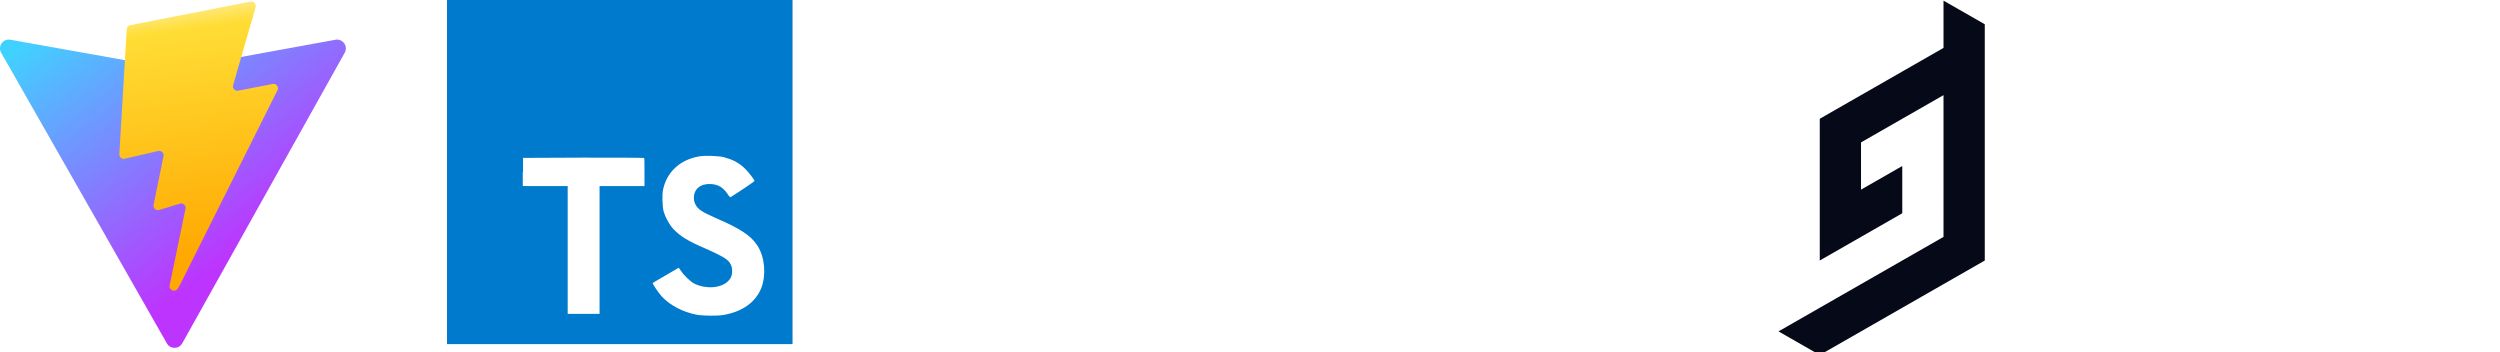 <?xml version="1.0" encoding="UTF-8" standalone="no"?>
<svg
   height="152.521"
   preserveAspectRatio="xMidYMid"
   width="1082.164"
   viewBox="-1.871 -0.407 112.876 15.731"
   version="1.1"
   id="svg86"
   sodipodi:docname="technologyUtilits.svg"
   xml:space="preserve"
   inkscape:version="1.2 (dc2aedaf03, 2022-05-15)"
   xmlns:inkscape="http://www.inkscape.org/namespaces/inkscape"
   xmlns:sodipodi="http://sodipodi.sourceforge.net/DTD/sodipodi-0.dtd"
   xmlns="http://www.w3.org/2000/svg"
   xmlns:svg="http://www.w3.org/2000/svg"><defs
     id="defs90"><meshgradient
       inkscape:collect="always"
       id="meshgradient4391"
       gradientUnits="userSpaceOnUse"
       x="55.914"
       y="29.199"><meshrow
         id="meshrow4393"><meshpatch
           id="meshpatch4395"><stop
             path="c 381.306,0  762.611,0  1143.92,0"
             style="stop-color:#ffffff;stop-opacity:1"
             id="stop4397" /><stop
             path="c 0,381.267  0,762.534  0,1143.8"
             style="stop-color:#000000;stop-opacity:1"
             id="stop4399" /><stop
             path="c -381.306,0  -762.611,0  -1143.92,0"
             style="stop-color:#ffffff;stop-opacity:1"
             id="stop4401" /><stop
             path="c 0,-381.267  0,-762.534  0,-1143.8"
             style="stop-color:#000000;stop-opacity:1"
             id="stop4403" /></meshpatch></meshrow></meshgradient><meshgradient
       inkscape:collect="always"
       id="meshgradient4405"
       gradientUnits="userSpaceOnUse"
       x="213.333"
       y="0"><meshrow
         id="meshrow4407"><meshpatch
           id="meshpatch4409"><stop
             path="c 194.019,0  388.039,0  582.058,0"
             style="stop-color:#ffffff;stop-opacity:1"
             id="stop4411" /><stop
             path="c 0,333.333  0,666.667  0,1000"
             style="stop-color:#800080;stop-opacity:1"
             id="stop4413" /><stop
             path="c -194.019,0  -388.039,0  -582.058,0"
             style="stop-color:#ffffff;stop-opacity:1"
             id="stop4415" /><stop
             path="c 0,-333.333  0,-666.667  0,-1000"
             style="stop-color:#800080;stop-opacity:1"
             id="stop4417" /></meshpatch></meshrow></meshgradient><meshgradient
       inkscape:collect="always"
       id="meshgradient4419"
       gradientUnits="userSpaceOnUse"
       x="25.74"
       y="4.2"><meshrow
         id="meshrow4421"><meshpatch
           id="meshpatch4423"><stop
             path="c 116.173,0  232.347,0  348.52,0"
             style="stop-color:#ffffff;stop-opacity:1"
             id="stop4425" /><stop
             path="c 0,130.533  0,261.067  0,391.6"
             style="stop-color:#e535ab;stop-opacity:1"
             id="stop4427" /><stop
             path="c -116.173,0  -232.347,0  -348.52,0"
             style="stop-color:#ffffff;stop-opacity:1"
             id="stop4429" /><stop
             path="c 0,-130.533  0,-261.067  0,-391.6"
             style="stop-color:#e535ab;stop-opacity:1"
             id="stop4431" /></meshpatch></meshrow></meshgradient><meshgradient
       inkscape:collect="always"
       id="meshgradient4433"
       gradientUnits="userSpaceOnUse"
       x="40.729"
       y="4.8"
       gradientTransform="translate(-1.871,-2.458)"><meshrow
         id="meshrow4435"><meshpatch
           id="meshpatch4437"><stop
             path="c 5.215,0  10.431,0  15.646,0"
             style="stop-color:#ffffff;stop-opacity:1"
             id="stop4439" /><stop
             path="c 0,3.129  0,6.258  0,9.388"
             style="stop-color:#44b2c7;stop-opacity:1"
             id="stop4441" /><stop
             path="c -5.215,0  -10.431,0  -15.646,0"
             style="stop-color:#ffffff;stop-opacity:1"
             id="stop4443" /><stop
             path="c 0,-3.129  0,-6.258  0,-9.388"
             style="stop-color:#44b2c7;stop-opacity:1"
             id="stop4445" /></meshpatch></meshrow></meshgradient><meshgradient
       inkscape:collect="always"
       id="meshgradient4447"
       gradientUnits="userSpaceOnUse"
       x="0"
       y="0"><meshrow
         id="meshrow4449"><meshpatch
           id="meshpatch4451"><stop
             path="c 133.333,0  266.667,0  400,0"
             style="stop-color:#ffffff;stop-opacity:1"
             id="stop4453" /><stop
             path="c 0,133.333  0,266.667  0,400"
             style="stop-color:#000000;stop-opacity:1"
             id="stop4455" /><stop
             path="c -133.333,0  -266.667,0  -400,0"
             style="stop-color:#ffffff;stop-opacity:1"
             id="stop4457" /><stop
             path="c 0,-133.333  0,-266.667  0,-400"
             style="stop-color:#000000;stop-opacity:1"
             id="stop4459" /></meshpatch></meshrow></meshgradient><meshgradient
       inkscape:collect="always"
       id="meshgradient4461"
       gradientUnits="userSpaceOnUse"
       x="0"
       y="-0"><meshrow
         id="meshrow4463"><meshpatch
           id="meshpatch4465"><stop
             path="c 85.333,0  170.666,0  256,0"
             style="stop-color:#ffffff;stop-opacity:1"
             id="stop4467" /><stop
             path="c 0,85.441  0,170.881  0,256.322"
             style="stop-color:#000000;stop-opacity:1"
             id="stop4469" /><stop
             path="c -85.333,0  -170.666,0  -256,0"
             style="stop-color:#ffffff;stop-opacity:1"
             id="stop4471" /><stop
             path="c 0,-85.441  0,-170.881  0,-256.322"
             style="stop-color:#000000;stop-opacity:1"
             id="stop4473" /></meshpatch></meshrow></meshgradient><meshgradient
       inkscape:collect="always"
       id="meshgradient4616"
       gradientUnits="userSpaceOnUse"
       x="25.74"
       y="4.2"><meshrow
         id="meshrow4628"><meshpatch
           id="meshpatch4626"><stop
             path="c 116.173,0  232.347,0  348.52,0"
             style="stop-color:#ffffff;stop-opacity:1"
             id="stop4618" /><stop
             path="c 0,130.533  0,261.067  0,391.6"
             style="stop-color:#e535ab;stop-opacity:1"
             id="stop4620" /><stop
             path="c -116.173,0  -232.347,0  -348.52,0"
             style="stop-color:#ffffff;stop-opacity:1"
             id="stop4622" /><stop
             path="c 0,-130.533  0,-261.067  0,-391.6"
             style="stop-color:#e535ab;stop-opacity:1"
             id="stop4624" /></meshpatch></meshrow></meshgradient><meshgradient
       inkscape:collect="always"
       id="meshgradient4630"
       gradientUnits="userSpaceOnUse"
       x="25.74"
       y="4.2"><meshrow
         id="meshrow4642"><meshpatch
           id="meshpatch4640"><stop
             path="c 116.173,0  232.347,0  348.52,0"
             style="stop-color:#ffffff;stop-opacity:1"
             id="stop4632" /><stop
             path="c 0,130.533  0,261.067  0,391.6"
             style="stop-color:#e535ab;stop-opacity:1"
             id="stop4634" /><stop
             path="c -116.173,0  -232.347,0  -348.52,0"
             style="stop-color:#ffffff;stop-opacity:1"
             id="stop4636" /><stop
             path="c 0,-130.533  0,-261.067  0,-391.6"
             style="stop-color:#e535ab;stop-opacity:1"
             id="stop4638" /></meshpatch></meshrow></meshgradient><meshgradient
       inkscape:collect="always"
       id="meshgradient4644"
       gradientUnits="userSpaceOnUse"
       x="25.74"
       y="4.2"><meshrow
         id="meshrow4656"><meshpatch
           id="meshpatch4654"><stop
             path="c 116.173,0  232.347,0  348.52,0"
             style="stop-color:#ffffff;stop-opacity:1"
             id="stop4646" /><stop
             path="c 0,130.533  0,261.067  0,391.6"
             style="stop-color:#e535ab;stop-opacity:1"
             id="stop4648" /><stop
             path="c -116.173,0  -232.347,0  -348.52,0"
             style="stop-color:#ffffff;stop-opacity:1"
             id="stop4650" /><stop
             path="c 0,-130.533  0,-261.067  0,-391.6"
             style="stop-color:#e535ab;stop-opacity:1"
             id="stop4652" /></meshpatch></meshrow></meshgradient><meshgradient
       inkscape:collect="always"
       id="meshgradient4658"
       gradientUnits="userSpaceOnUse"
       x="25.74"
       y="4.2"><meshrow
         id="meshrow4670"><meshpatch
           id="meshpatch4668"><stop
             path="c 116.173,0  232.347,0  348.52,0"
             style="stop-color:#ffffff;stop-opacity:1"
             id="stop4660" /><stop
             path="c 0,130.533  0,261.067  0,391.6"
             style="stop-color:#e535ab;stop-opacity:1"
             id="stop4662" /><stop
             path="c -116.173,0  -232.347,0  -348.52,0"
             style="stop-color:#ffffff;stop-opacity:1"
             id="stop4664" /><stop
             path="c 0,-130.533  0,-261.067  0,-391.6"
             style="stop-color:#e535ab;stop-opacity:1"
             id="stop4666" /></meshpatch></meshrow></meshgradient><meshgradient
       inkscape:collect="always"
       id="meshgradient4672"
       gradientUnits="userSpaceOnUse"
       x="25.74"
       y="4.2"><meshrow
         id="meshrow4684"><meshpatch
           id="meshpatch4682"><stop
             path="c 116.173,0  232.347,0  348.52,0"
             style="stop-color:#ffffff;stop-opacity:1"
             id="stop4674" /><stop
             path="c 0,130.533  0,261.067  0,391.6"
             style="stop-color:#e535ab;stop-opacity:1"
             id="stop4676" /><stop
             path="c -116.173,0  -232.347,0  -348.52,0"
             style="stop-color:#ffffff;stop-opacity:1"
             id="stop4678" /><stop
             path="c 0,-130.533  0,-261.067  0,-391.6"
             style="stop-color:#e535ab;stop-opacity:1"
             id="stop4680" /></meshpatch></meshrow></meshgradient><meshgradient
       inkscape:collect="always"
       id="meshgradient4686"
       gradientUnits="userSpaceOnUse"
       x="25.74"
       y="4.2"><meshrow
         id="meshrow4698"><meshpatch
           id="meshpatch4696"><stop
             path="c 116.173,0  232.347,0  348.52,0"
             style="stop-color:#ffffff;stop-opacity:1"
             id="stop4688" /><stop
             path="c 0,130.533  0,261.067  0,391.6"
             style="stop-color:#e535ab;stop-opacity:1"
             id="stop4690" /><stop
             path="c -116.173,0  -232.347,0  -348.52,0"
             style="stop-color:#ffffff;stop-opacity:1"
             id="stop4692" /><stop
             path="c 0,-130.533  0,-261.067  0,-391.6"
             style="stop-color:#e535ab;stop-opacity:1"
             id="stop4694" /></meshpatch></meshrow></meshgradient><meshgradient
       inkscape:collect="always"
       id="meshgradient4700"
       gradientUnits="userSpaceOnUse"
       x="25.74"
       y="4.2"><meshrow
         id="meshrow4712"><meshpatch
           id="meshpatch4710"><stop
             path="c 116.173,0  232.347,0  348.52,0"
             style="stop-color:#ffffff;stop-opacity:1"
             id="stop4702" /><stop
             path="c 0,130.533  0,261.067  0,391.6"
             style="stop-color:#e535ab;stop-opacity:1"
             id="stop4704" /><stop
             path="c -116.173,0  -232.347,0  -348.52,0"
             style="stop-color:#ffffff;stop-opacity:1"
             id="stop4706" /><stop
             path="c 0,-130.533  0,-261.067  0,-391.6"
             style="stop-color:#e535ab;stop-opacity:1"
             id="stop4708" /></meshpatch></meshrow></meshgradient><meshgradient
       inkscape:collect="always"
       id="meshgradient4714"
       gradientUnits="userSpaceOnUse"
       x="25.74"
       y="4.2"><meshrow
         id="meshrow4726"><meshpatch
           id="meshpatch4724"><stop
             path="c 116.173,0  232.347,0  348.52,0"
             style="stop-color:#ffffff;stop-opacity:1"
             id="stop4716" /><stop
             path="c 0,130.533  0,261.067  0,391.6"
             style="stop-color:#e535ab;stop-opacity:1"
             id="stop4718" /><stop
             path="c -116.173,0  -232.347,0  -348.52,0"
             style="stop-color:#ffffff;stop-opacity:1"
             id="stop4720" /><stop
             path="c 0,-130.533  0,-261.067  0,-391.6"
             style="stop-color:#e535ab;stop-opacity:1"
             id="stop4722" /></meshpatch></meshrow></meshgradient><meshgradient
       inkscape:collect="always"
       id="meshgradient4756"
       gradientUnits="userSpaceOnUse"
       x="55.914"
       y="29.199"><meshrow
         id="meshrow4768"><meshpatch
           id="meshpatch4766"><stop
             path="c 381.306,0  762.611,0  1143.92,0"
             style="stop-color:#ffffff;stop-opacity:1"
             id="stop4758" /><stop
             path="c 0,381.267  0,762.534  0,1143.8"
             style="stop-color:#000000;stop-opacity:1"
             id="stop4760" /><stop
             path="c -381.306,0  -762.611,0  -1143.92,0"
             style="stop-color:#ffffff;stop-opacity:1"
             id="stop4762" /><stop
             path="c 0,-381.267  0,-762.534  0,-1143.8"
             style="stop-color:#000000;stop-opacity:1"
             id="stop4764" /></meshpatch></meshrow></meshgradient><meshgradient
       inkscape:collect="always"
       id="meshgradient4770"
       gradientUnits="userSpaceOnUse"
       x="55.914"
       y="29.199"><meshrow
         id="meshrow4782"><meshpatch
           id="meshpatch4780"><stop
             path="c 381.306,0  762.611,0  1143.92,0"
             style="stop-color:#ffffff;stop-opacity:1"
             id="stop4772" /><stop
             path="c 0,381.267  0,762.534  0,1143.8"
             style="stop-color:#000000;stop-opacity:1"
             id="stop4774" /><stop
             path="c -381.306,0  -762.611,0  -1143.92,0"
             style="stop-color:#ffffff;stop-opacity:1"
             id="stop4776" /><stop
             path="c 0,-381.267  0,-762.534  0,-1143.8"
             style="stop-color:#000000;stop-opacity:1"
             id="stop4778" /></meshpatch></meshrow></meshgradient></defs><sodipodi:namedview
     id="namedview88"
     pagecolor="#ffffff"
     bordercolor="#000000"
     borderopacity="0.25"
     inkscape:showpageshadow="2"
     inkscape:pageopacity="0.0"
     inkscape:pagecheckerboard="0"
     inkscape:deskcolor="#d1d1d1"
     showgrid="false"
     showguides="true"
     inkscape:zoom="0.53606478"
     inkscape:cx="552.17208"
     inkscape:cy="192.14096"
     inkscape:window-width="1366"
     inkscape:window-height="719"
     inkscape:window-x="0"
     inkscape:window-y="20"
     inkscape:window-maximized="1"
     inkscape:current-layer="svg86" /><linearGradient
     id="a"
     x1="-2.001"
     x2="139.289"
     y1="48.344"
     y2="219.347"
     gradientTransform="scale(1.059,0.944)"
     gradientUnits="userSpaceOnUse"><stop
       offset="0"
       stop-color="#41d1ff"
       id="stop70" /><stop
       offset="1"
       stop-color="#bd34fe"
       id="stop72" /></linearGradient><linearGradient
     id="b"
     x1="188.006"
     x2="199.006"
     y1="3.553"
     y2="141.109"
     gradientTransform="scale(0.741,1.35)"
     gradientUnits="userSpaceOnUse"><stop
       offset="0"
       stop-color="#ffea83"
       id="stop75" /><stop
       offset=".083"
       stop-color="#ffdd35"
       id="stop77" /><stop
       offset="1"
       stop-color="#ffa800"
       id="stop79" /></linearGradient><g
     id="g398"
     transform="matrix(0.061,0,0,0.061,-1.871,-0.428)"
     style="fill:url(#meshgradient4461);fill-opacity:1"><path
       d="M 255.153,37.938 134.897,252.976 c -2.483,4.44 -8.862,4.466 -11.382,0.048 L 0.875,37.958 c -2.746,-4.814 1.371,-10.646 6.827,-9.67 l 120.385,21.517 a 6.537,6.537 0 0 0 2.322,-0.004 L 248.276,28.318 c 5.438,-0.991 9.574,4.796 6.877,9.62 z"
       fill="url(#a)"
       id="path82"
       style="fill:url(#a);fill-opacity:1" /><path
       d="M 185.432,0.063 96.44,17.501 a 3.268,3.268 0 0 0 -2.634,3.014 l -5.474,92.456 a 3.268,3.268 0 0 0 3.997,3.378 l 24.777,-5.718 c 2.318,-0.535 4.413,1.507 3.936,3.838 l -7.361,36.047 c -0.495,2.426 1.782,4.5 4.151,3.78 l 15.304,-4.649 c 2.372,-0.72 4.652,1.36 4.15,3.788 l -11.698,56.621 c -0.732,3.542 3.979,5.473 5.943,2.437 l 1.313,-2.028 72.516,-144.72 c 1.215,-2.423 -0.88,-5.186 -3.54,-4.672 l -25.505,4.922 c -2.396,0.462 -4.435,-1.77 -3.759,-4.114 L 189.202,4.176 c 0.677,-2.35 -1.37,-4.583 -3.769,-4.113 z"
       fill="url(#b)"
       id="path84"
       style="fill:url(#b);fill-opacity:1" /></g><style
     id="style558">.st0{fill:#007acc}.st1{fill:#fff}</style><g
     id="g572"
     transform="matrix(0.039,0,0,0.039,18.312,-0.559)"
     style="fill:url(#meshgradient4447);fill-opacity:1"><path
       class="st0"
       d="M 0,200 V 0 H 400 V 400 H 0"
       id="path560"
       style="fill-opacity:1" /><path
       class="st1"
       d="M 87.7,200.7 V 217 h 52 v 148 h 36.9 V 217 h 52 v -16 c 0,-9 0,-16.3 -0.4,-16.5 0,-0.3 -31.7,-0.4 -70.2,-0.4 l -70,0.3 v 16.4 z M 321.4,184 c 10.2,2.4 18,7 25,14.3 3.7,4 9.2,11 9.6,12.8 0,0.6 -17.3,12.3 -27.8,18.8 -0.4,0.3 -2,-1.4 -3.6,-4 -5.2,-7.4 -10.5,-10.6 -18.8,-11.2 -12,-0.8 -20,5.5 -20,16 0,3.2 0.6,5 1.8,7.6 2.7,5.5 7.7,8.8 23.2,15.6 28.6,12.3 41,20.4 48.5,32 8.5,13 10.4,33.4 4.7,48.7 -6.4,16.7 -22,28 -44.3,31.7 -7,1.2 -23,1 -30.5,-0.3 -16,-3 -31.3,-11 -40.7,-21.3 -3.7,-4 -10.8,-14.7 -10.4,-15.4 l 3.8,-2.4 15,-8.7 11.3,-6.6 2.6,3.5 c 3.3,5.2 10.7,12.2 15,14.6 13,6.7 30.4,5.8 39,-2 3.7,-3.4 5.3,-7 5.3,-12 0,-4.6 -0.7,-6.7 -3,-10.2 -3.2,-4.4 -9.6,-8 -27.6,-16 -20.7,-8.8 -29.5,-14.4 -37.7,-23 -4.7,-5.2 -9,-13.3 -11,-20 -1.5,-5.8 -2,-20 -0.6,-25.7 4.3,-20 19.4,-34 41,-38 7,-1.4 23.5,-0.8 30.4,1 z"
       id="path562"
       style="fill-opacity:1" /></g><path
     d="m 46.681,2.342 c -2.086,0 -3.39,1.043 -3.911,3.129 0.782,-1.043 1.695,-1.434 2.738,-1.173 0.595,0.149 1.02,0.581 1.491,1.058 0.767,0.779 1.655,1.68 3.594,1.68 2.086,0 3.39,-1.043 3.911,-3.129 C 53.721,4.95 52.809,5.341 51.766,5.08 51.171,4.931 50.745,4.499 50.274,4.022 49.507,3.243 48.62,2.342 46.681,2.342 Z m -3.911,4.694 c -2.086,0 -3.39,1.043 -3.911,3.129 0.782,-1.043 1.695,-1.434 2.738,-1.173 0.595,0.149 1.02,0.581 1.491,1.058 0.767,0.779 1.655,1.68 3.594,1.68 2.086,0 3.39,-1.043 3.911,-3.129 C 49.81,9.643 48.897,10.035 47.854,9.774 47.259,9.625 46.834,9.193 46.363,8.715 45.596,7.937 44.708,7.036 42.769,7.036 Z"
     fill="url(#a)"
     id="path697"
     style="fill:url(#meshgradient4433);fill-opacity:1;stroke-width:0.061" /><g
     fill="#e535ab"
     id="g1710"
     transform="matrix(0.039,0,0,0.039,57.325,-0.362)"
     style="fill:url(#meshgradient4419);fill-opacity:1"><path
       d="m 57.468,302.66 -14.376,-8.3 160.15,-277.38 14.376,8.3 z"
       id="path1694"
       style="fill:url(#meshgradient4616);fill-opacity:1" /><path
       d="m 39.8,272.2 h 320.3 v 16.6 H 39.8 Z"
       id="path1696"
       style="fill:url(#meshgradient4630);fill-opacity:1" /><path
       d="m 206.348,374.026 -160.21,-92.5 8.3,-14.376 160.21,92.5 z m 139.174,-241.079 -160.21,-92.5 8.3,-14.376 160.21,92.5 z"
       id="path1698"
       style="fill:url(#meshgradient4644);fill-opacity:1" /><path
       d="m 54.482,132.883 -8.3,-14.375 160.21,-92.5 8.3,14.375 z"
       id="path1700"
       style="fill:url(#meshgradient4658);fill-opacity:1" /><path
       d="m 342.568,302.663 -160.15,-277.38 14.376,-8.3 160.15,277.38 z M 52.5,107.5 h 16.6 v 185 H 52.5 Z"
       id="path1702"
       style="fill:url(#meshgradient4672);fill-opacity:1" /><path
       d="m 330.9,107.5 h 16.6 v 185 h -16.6 z"
       id="path1704"
       style="fill:url(#meshgradient4686);fill-opacity:1" /><path
       d="m 203.522,367 -7.25,-12.558 139.34,-80.45 7.25,12.557 z"
       id="path1706"
       style="fill:url(#meshgradient4700);fill-opacity:1" /><path
       d="m 369.5,297.9 c -9.6,16.7 -31,22.4 -47.7,12.8 -16.7,-9.6 -22.4,-31 -12.8,-47.7 9.6,-16.7 31,-22.4 47.7,-12.8 16.8,9.7 22.5,31 12.8,47.7 M 90.9,137 c -9.6,16.7 -31,22.4 -47.7,12.8 -16.7,-9.6 -22.4,-31 -12.8,-47.7 9.6,-16.7 31,-22.4 47.7,-12.8 16.7,9.7 22.4,31 12.8,47.7 M 30.5,297.9 c -9.6,-16.7 -3.9,-38 12.8,-47.7 16.7,-9.6 38,-3.9 47.7,12.8 9.6,16.7 3.9,38 -12.8,47.7 -16.8,9.6 -38.1,3.9 -47.7,-12.8 M 309.1,137 c -9.6,-16.7 -3.9,-38 12.8,-47.7 16.7,-9.6 38,-3.9 47.7,12.8 9.6,16.7 3.9,38 -12.8,47.7 -16.7,9.6 -38.1,3.9 -47.7,-12.8 M 200,395.8 c -19.3,0 -34.9,-15.6 -34.9,-34.9 0,-19.3 15.6,-34.9 34.9,-34.9 19.3,0 34.9,15.6 34.9,34.9 0,19.2 -15.6,34.9 -34.9,34.9 M 200,74 c -19.3,0 -34.9,-15.6 -34.9,-34.9 0,-19.3 15.6,-34.9 34.9,-34.9 19.3,0 34.9,15.6 34.9,34.9 0,19.3 -15.6,34.9 -34.9,34.9"
       id="path1708"
       style="fill:url(#meshgradient4714);fill-opacity:1" /></g><g
     style="fill:url(#meshgradient4405);fill-opacity:1"
     id="g2508"
     transform="matrix(0.016,0,0,0.016,75.016,-0.467)"><path
       clip-rule="evenodd"
       d="m 678.974,133.331 -116.408,66.671 -116.408,66.661 -116.417,66.67 v 400.004 l 116.417,-66.67 116.408,-66.671 V 466.665 l -116.408,66.67 V 400.004 l 116.408,-66.671 116.408,-66.67 V 666.667 L 562.566,733.337 446.158,799.998 329.741,866.669 213.333,933.33 329.741,1000 446.158,933.33 562.566,866.669 678.974,799.998 795.391,733.337 V 66.67 L 678.974,0 Z"
       fill="#060917"
       fill-rule="evenodd"
       id="path2499"
       style="fill-opacity:1" /></g><g
     id="g4022"
     transform="matrix(0.014,0,0,0.014,94.592,-0.804)"
     style="fill:url(#meshgradient4391);fill-opacity:1"><path
       d="m 599.49,29.7 c -2.2,0.1 -10.5,0.8 -18.5,1.4 -100,7.4 -201.4,44.4 -284.5,103.8 -27.5,19.6 -49.2,38 -73.4,62.2 C 83.99,336.3 26.69,535.5 70.19,729 c 17.8,79.4 55.8,159.3 106.2,223.5 79.1,100.9 187.5,172 309.1,202.8 49.5,12.6 90.6,17.7 142.5,17.7 51.2,0 88.9,-4.6 137.7,-16.5 70.1,-17.2 131.7,-45.5 193.3,-88.6 59,-41.4 113.9,-99.4 153.3,-161.9 50.8,-80.8 79.7,-170 86.8,-267.9 1.5,-20.6 0.6,-71.6 -1.6,-92.6 -4.4,-41.7 -15.6,-96.7 -22.1,-108.2 -2.6,-4.5 -9.9,-10.3 -15.3,-12.2 -1.9,-0.6 -6.1,-1.1 -9.5,-1.1 -15,0 -27.6,12.5 -27.6,27.2 0,3.5 1.6,11.9 3.9,21 19.8,77 21.4,161.6 4.5,238.8 -21.6,98.9 -69.8,186.1 -142.5,257.6 -33.9,33.3 -66.6,57.9 -108.9,82.1 -98.7,56.5 -221.4,77.9 -336.5,58.7 -87.4,-14.5 -163.3,-48.1 -235.4,-104.2 -33.9,-26.4 -75.2,-69.9 -100.8,-106.3 -44.2,-62.8 -72,-129 -86.4,-205.9 -7.3,-39.2 -9.8,-91.2 -6.4,-133.5 5.2,-64.2 21.3,-123.8 48.6,-180.3 12.6,-26.3 20.4,-40 35.5,-62.7 30.8,-46.6 71.6,-90.2 116.7,-124.8 52.9,-40.7 115.7,-71.6 179.2,-88.2 34.3,-9 61.7,-13.5 96.5,-16 125.9,-9 248.3,27.2 348,103.1 7.4,5.6 15.2,11.7 17.3,13.6 l 3.8,3.3 -1.5,4.2 c -7.7,21.6 -2,48.5 14.2,67.3 8.3,9.6 23.3,18.6 36,21.6 8.7,2.1 23.8,2.1 32.6,0 22.3,-5.3 43.1,-24.4 49.7,-45.6 7.4,-23.7 3.1,-47.1 -12.1,-66.1 -16.8,-21 -45.7,-30.4 -72.4,-23.4 l -5.8,1.5 -8.2,-6.8 c -33.3,-27.9 -73.6,-53.7 -116,-74.2 -68.8,-33.3 -137.9,-51.2 -216.6,-56 -15.1,-0.9 -50.8,-1.1 -60.5,-0.3 z"
       id="path4010"
       style="fill:url(#meshgradient4756);fill-opacity:1" /><path
       d="m 540.29,358.7 c -10.6,27.4 -33.6,87.4 -51.3,133.3 -17.7,45.9 -54,140.2 -80.7,209.5 -26.6,69.3 -48.7,126.3 -48.9,126.7 -0.3,0.5 27.8,0.8 62.3,0.8 h 62.9 l 3.7,-10.3 c 2.1,-5.6 9.5,-25.4 16.4,-44 l 12.6,-33.7 h 94.4 c 75.2,0 94.4,-0.3 94.1,-1.3 -1,-2.7 -16.4,-46.7 -24.6,-70.2 l -8.8,-25 -62.5,-0.5 -62.4,-0.5 40.6,-111.9 c 24.4,-67.2 40.9,-111.2 41.2,-110.2 0.4,0.9 16.6,47 36.1,102.4 19.5,55.4 51.7,146.6 71.5,202.7 l 35.9,102 62.6,0.3 c 34.4,0.1 62.6,0 62.6,-0.2 0,-0.2 -8.1,-21.5 -18.1,-47.2 -10,-25.8 -31.4,-81.3 -47.6,-123.4 -16.2,-42.1 -34.4,-89.3 -40.5,-105 -6,-15.7 -16.5,-42.9 -23.3,-60.5 -6.8,-17.6 -24.5,-63.7 -39.5,-102.5 -15,-38.8 -28.1,-72.9 -29.2,-75.8 l -1.9,-5.2 h -138.5 z"
       id="path4012"
       style="fill:url(#meshgradient4770);fill-opacity:1" /></g><script
     id="mesh_polyfill"
     type="text/javascript">
!function(){const t=&quot;http://www.w3.org/2000/svg&quot;,e=&quot;http://www.w3.org/1999/xlink&quot;,s=&quot;http://www.w3.org/1999/xhtml&quot;,r=2;if(document.createElementNS(t,&quot;meshgradient&quot;).x)return;const n=(t,e,s,r)=&gt;{let n=new x(.5*(e.x+s.x),.5*(e.y+s.y)),o=new x(.5*(t.x+e.x),.5*(t.y+e.y)),i=new x(.5*(s.x+r.x),.5*(s.y+r.y)),a=new x(.5*(n.x+o.x),.5*(n.y+o.y)),h=new x(.5*(n.x+i.x),.5*(n.y+i.y)),l=new x(.5*(a.x+h.x),.5*(a.y+h.y));return[[t,o,a,l],[l,h,i,r]]},o=t=&gt;{let e=t[0].distSquared(t[1]),s=t[2].distSquared(t[3]),r=.25*t[0].distSquared(t[2]),n=.25*t[1].distSquared(t[3]),o=e&gt;s?e:s,i=r&gt;n?r:n;return 18*(o&gt;i?o:i)},i=(t,e)=&gt;Math.sqrt(t.distSquared(e)),a=(t,e)=&gt;t.scale(2/3).add(e.scale(1/3)),h=t=&gt;{let e,s,r,n,o,i,a,h=new g;return t.match(/(\w+\(\s*[^)]+\))+/g).forEach(t=&gt;{let l=t.match(/[\w.-]+/g),d=l.shift();switch(d){case&quot;translate&quot;:2===l.length?e=new g(1,0,0,1,l[0],l[1]):(console.error(&quot;mesh.js: translate does not have 2 arguments!&quot;),e=new g(1,0,0,1,0,0)),h=h.append(e);break;case&quot;scale&quot;:1===l.length?s=new g(l[0],0,0,l[0],0,0):2===l.length?s=new g(l[0],0,0,l[1],0,0):(console.error(&quot;mesh.js: scale does not have 1 or 2 arguments!&quot;),s=new g(1,0,0,1,0,0)),h=h.append(s);break;case&quot;rotate&quot;:if(3===l.length&amp;&amp;(e=new g(1,0,0,1,l[1],l[2]),h=h.append(e)),l[0]){r=l[0]*Math.PI/180;let t=Math.cos(r),e=Math.sin(r);Math.abs(t)&lt;1e-16&amp;&amp;(t=0),Math.abs(e)&lt;1e-16&amp;&amp;(e=0),a=new g(t,e,-e,t,0,0),h=h.append(a)}else console.error(&quot;math.js: No argument to rotate transform!&quot;);3===l.length&amp;&amp;(e=new g(1,0,0,1,-l[1],-l[2]),h=h.append(e));break;case&quot;skewX&quot;:l[0]?(r=l[0]*Math.PI/180,n=Math.tan(r),o=new g(1,0,n,1,0,0),h=h.append(o)):console.error(&quot;math.js: No argument to skewX transform!&quot;);break;case&quot;skewY&quot;:l[0]?(r=l[0]*Math.PI/180,n=Math.tan(r),i=new g(1,n,0,1,0,0),h=h.append(i)):console.error(&quot;math.js: No argument to skewY transform!&quot;);break;case&quot;matrix&quot;:6===l.length?h=h.append(new g(...l)):console.error(&quot;math.js: Incorrect number of arguments for matrix!&quot;);break;default:console.error(&quot;mesh.js: Unhandled transform type: &quot;+d)}}),h},l=t=&gt;{let e=[],s=t.split(/[ ,]+/);for(let t=0,r=s.length-1;t&lt;r;t+=2)e.push(new x(parseFloat(s[t]),parseFloat(s[t+1])));return e},d=(t,e)=&gt;{for(let s in e)t.setAttribute(s,e[s])},c=(t,e,s,r,n)=&gt;{let o,i,a=[0,0,0,0];for(let h=0;h&lt;3;++h)e[h]&lt;t[h]&amp;&amp;e[h]&lt;s[h]||t[h]&lt;e[h]&amp;&amp;s[h]&lt;e[h]?a[h]=0:(a[h]=.5*((e[h]-t[h])/r+(s[h]-e[h])/n),o=Math.abs(3*(e[h]-t[h])/r),i=Math.abs(3*(s[h]-e[h])/n),a[h]&gt;o?a[h]=o:a[h]&gt;i&amp;&amp;(a[h]=i));return a},u=[[1,0,0,0,0,0,0,0,0,0,0,0,0,0,0,0],[0,0,0,0,1,0,0,0,0,0,0,0,0,0,0,0],[-3,3,0,0,-2,-1,0,0,0,0,0,0,0,0,0,0],[2,-2,0,0,1,1,0,0,0,0,0,0,0,0,0,0],[0,0,0,0,0,0,0,0,1,0,0,0,0,0,0,0],[0,0,0,0,0,0,0,0,0,0,0,0,1,0,0,0],[0,0,0,0,0,0,0,0,-3,3,0,0,-2,-1,0,0],[0,0,0,0,0,0,0,0,2,-2,0,0,1,1,0,0],[-3,0,3,0,0,0,0,0,-2,0,-1,0,0,0,0,0],[0,0,0,0,-3,0,3,0,0,0,0,0,-2,0,-1,0],[9,-9,-9,9,6,3,-6,-3,6,-6,3,-3,4,2,2,1],[-6,6,6,-6,-3,-3,3,3,-4,4,-2,2,-2,-2,-1,-1],[2,0,-2,0,0,0,0,0,1,0,1,0,0,0,0,0],[0,0,0,0,2,0,-2,0,0,0,0,0,1,0,1,0],[-6,6,6,-6,-4,-2,4,2,-3,3,-3,3,-2,-1,-2,-1],[4,-4,-4,4,2,2,-2,-2,2,-2,2,-2,1,1,1,1]],f=t=&gt;{let e=[];for(let s=0;s&lt;16;++s){e[s]=0;for(let r=0;r&lt;16;++r)e[s]+=u[s][r]*t[r]}return e},p=(t,e,s)=&gt;{const r=e*e,n=s*s,o=e*e*e,i=s*s*s;return t[0]+t[1]*e+t[2]*r+t[3]*o+t[4]*s+t[5]*s*e+t[6]*s*r+t[7]*s*o+t[8]*n+t[9]*n*e+t[10]*n*r+t[11]*n*o+t[12]*i+t[13]*i*e+t[14]*i*r+t[15]*i*o},y=t=&gt;{let e=[],s=[],r=[];for(let s=0;s&lt;4;++s)e[s]=[],e[s][0]=n(t[0][s],t[1][s],t[2][s],t[3][s]),e[s][1]=[],e[s][1].push(...n(...e[s][0][0])),e[s][1].push(...n(...e[s][0][1])),e[s][2]=[],e[s][2].push(...n(...e[s][1][0])),e[s][2].push(...n(...e[s][1][1])),e[s][2].push(...n(...e[s][1][2])),e[s][2].push(...n(...e[s][1][3]));for(let t=0;t&lt;8;++t){s[t]=[];for(let r=0;r&lt;4;++r)s[t][r]=[],s[t][r][0]=n(e[0][2][t][r],e[1][2][t][r],e[2][2][t][r],e[3][2][t][r]),s[t][r][1]=[],s[t][r][1].push(...n(...s[t][r][0][0])),s[t][r][1].push(...n(...s[t][r][0][1])),s[t][r][2]=[],s[t][r][2].push(...n(...s[t][r][1][0])),s[t][r][2].push(...n(...s[t][r][1][1])),s[t][r][2].push(...n(...s[t][r][1][2])),s[t][r][2].push(...n(...s[t][r][1][3]))}for(let t=0;t&lt;8;++t){r[t]=[];for(let e=0;e&lt;8;++e)r[t][e]=[],r[t][e][0]=s[t][0][2][e],r[t][e][1]=s[t][1][2][e],r[t][e][2]=s[t][2][2][e],r[t][e][3]=s[t][3][2][e]}return r};class x{constructor(t,e){this.x=t||0,this.y=e||0}toString(){return`(x=${this.x}, y=${this.y})`}clone(){return new x(this.x,this.y)}add(t){return new x(this.x+t.x,this.y+t.y)}scale(t){return void 0===t.x?new x(this.x*t,this.y*t):new x(this.x*t.x,this.y*t.y)}distSquared(t){let e=this.x-t.x,s=this.y-t.y;return e*e+s*s}transform(t){let e=this.x*t.a+this.y*t.c+t.e,s=this.x*t.b+this.y*t.d+t.f;return new x(e,s)}}class g{constructor(t,e,s,r,n,o){void 0===t?(this.a=1,this.b=0,this.c=0,this.d=1,this.e=0,this.f=0):(this.a=t,this.b=e,this.c=s,this.d=r,this.e=n,this.f=o)}toString(){return`affine: ${this.a} ${this.c} ${this.e} \n       ${this.b} ${this.d} ${this.f}`}append(t){t instanceof g||console.error(&quot;mesh.js: argument to Affine.append is not affine!&quot;);let e=this.a*t.a+this.c*t.b,s=this.b*t.a+this.d*t.b,r=this.a*t.c+this.c*t.d,n=this.b*t.c+this.d*t.d,o=this.a*t.e+this.c*t.f+this.e,i=this.b*t.e+this.d*t.f+this.f;return new g(e,s,r,n,o,i)}}class w{constructor(t,e){this.nodes=t,this.colors=e}paintCurve(t,e){if(o(this.nodes)&gt;r){const s=n(...this.nodes);let r=[[],[]],o=[[],[]];for(let t=0;t&lt;4;++t)r[0][t]=this.colors[0][t],r[1][t]=(this.colors[0][t]+this.colors[1][t])/2,o[0][t]=r[1][t],o[1][t]=this.colors[1][t];let i=new w(s[0],r),a=new w(s[1],o);i.paintCurve(t,e),a.paintCurve(t,e)}else{let s=Math.round(this.nodes[0].x);if(s&gt;=0&amp;&amp;s&lt;e){let r=4*(~~this.nodes[0].y*e+s);t[r]=Math.round(this.colors[0][0]),t[r+1]=Math.round(this.colors[0][1]),t[r+2]=Math.round(this.colors[0][2]),t[r+3]=Math.round(this.colors[0][3])}}}}class m{constructor(t,e){this.nodes=t,this.colors=e}split(){let t=[[],[],[],[]],e=[[],[],[],[]],s=[[[],[]],[[],[]]],r=[[[],[]],[[],[]]];for(let s=0;s&lt;4;++s){const r=n(this.nodes[0][s],this.nodes[1][s],this.nodes[2][s],this.nodes[3][s]);t[0][s]=r[0][0],t[1][s]=r[0][1],t[2][s]=r[0][2],t[3][s]=r[0][3],e[0][s]=r[1][0],e[1][s]=r[1][1],e[2][s]=r[1][2],e[3][s]=r[1][3]}for(let t=0;t&lt;4;++t)s[0][0][t]=this.colors[0][0][t],s[0][1][t]=this.colors[0][1][t],s[1][0][t]=(this.colors[0][0][t]+this.colors[1][0][t])/2,s[1][1][t]=(this.colors[0][1][t]+this.colors[1][1][t])/2,r[0][0][t]=s[1][0][t],r[0][1][t]=s[1][1][t],r[1][0][t]=this.colors[1][0][t],r[1][1][t]=this.colors[1][1][t];return[new m(t,s),new m(e,r)]}paint(t,e){let s,n=!1;for(let t=0;t&lt;4;++t)if((s=o([this.nodes[0][t],this.nodes[1][t],this.nodes[2][t],this.nodes[3][t]]))&gt;r){n=!0;break}if(n){let s=this.split();s[0].paint(t,e),s[1].paint(t,e)}else{new w([...this.nodes[0]],[...this.colors[0]]).paintCurve(t,e)}}}class b{constructor(t){this.readMesh(t),this.type=t.getAttribute(&quot;type&quot;)||&quot;bilinear&quot;}readMesh(t){let e=[[]],s=[[]],r=Number(t.getAttribute(&quot;x&quot;)),n=Number(t.getAttribute(&quot;y&quot;));e[0][0]=new x(r,n);let o=t.children;for(let t=0,r=o.length;t&lt;r;++t){e[3*t+1]=[],e[3*t+2]=[],e[3*t+3]=[],s[t+1]=[];let r=o[t].children;for(let n=0,o=r.length;n&lt;o;++n){let o=r[n].children;for(let r=0,i=o.length;r&lt;i;++r){let i=r;0!==t&amp;&amp;++i;let h,d=o[r].getAttribute(&quot;path&quot;),c=&quot;l&quot;;null!=d&amp;&amp;(c=(h=d.match(/\s*([lLcC])\s*(.*)/))[1]);let u=l(h[2]);switch(c){case&quot;l&quot;:0===i?(e[3*t][3*n+3]=u[0].add(e[3*t][3*n]),e[3*t][3*n+1]=a(e[3*t][3*n],e[3*t][3*n+3]),e[3*t][3*n+2]=a(e[3*t][3*n+3],e[3*t][3*n])):1===i?(e[3*t+3][3*n+3]=u[0].add(e[3*t][3*n+3]),e[3*t+1][3*n+3]=a(e[3*t][3*n+3],e[3*t+3][3*n+3]),e[3*t+2][3*n+3]=a(e[3*t+3][3*n+3],e[3*t][3*n+3])):2===i?(0===n&amp;&amp;(e[3*t+3][3*n+0]=u[0].add(e[3*t+3][3*n+3])),e[3*t+3][3*n+1]=a(e[3*t+3][3*n],e[3*t+3][3*n+3]),e[3*t+3][3*n+2]=a(e[3*t+3][3*n+3],e[3*t+3][3*n])):(e[3*t+1][3*n]=a(e[3*t][3*n],e[3*t+3][3*n]),e[3*t+2][3*n]=a(e[3*t+3][3*n],e[3*t][3*n]));break;case&quot;L&quot;:0===i?(e[3*t][3*n+3]=u[0],e[3*t][3*n+1]=a(e[3*t][3*n],e[3*t][3*n+3]),e[3*t][3*n+2]=a(e[3*t][3*n+3],e[3*t][3*n])):1===i?(e[3*t+3][3*n+3]=u[0],e[3*t+1][3*n+3]=a(e[3*t][3*n+3],e[3*t+3][3*n+3]),e[3*t+2][3*n+3]=a(e[3*t+3][3*n+3],e[3*t][3*n+3])):2===i?(0===n&amp;&amp;(e[3*t+3][3*n+0]=u[0]),e[3*t+3][3*n+1]=a(e[3*t+3][3*n],e[3*t+3][3*n+3]),e[3*t+3][3*n+2]=a(e[3*t+3][3*n+3],e[3*t+3][3*n])):(e[3*t+1][3*n]=a(e[3*t][3*n],e[3*t+3][3*n]),e[3*t+2][3*n]=a(e[3*t+3][3*n],e[3*t][3*n]));break;case&quot;c&quot;:0===i?(e[3*t][3*n+1]=u[0].add(e[3*t][3*n]),e[3*t][3*n+2]=u[1].add(e[3*t][3*n]),e[3*t][3*n+3]=u[2].add(e[3*t][3*n])):1===i?(e[3*t+1][3*n+3]=u[0].add(e[3*t][3*n+3]),e[3*t+2][3*n+3]=u[1].add(e[3*t][3*n+3]),e[3*t+3][3*n+3]=u[2].add(e[3*t][3*n+3])):2===i?(e[3*t+3][3*n+2]=u[0].add(e[3*t+3][3*n+3]),e[3*t+3][3*n+1]=u[1].add(e[3*t+3][3*n+3]),0===n&amp;&amp;(e[3*t+3][3*n+0]=u[2].add(e[3*t+3][3*n+3]))):(e[3*t+2][3*n]=u[0].add(e[3*t+3][3*n]),e[3*t+1][3*n]=u[1].add(e[3*t+3][3*n]));break;case&quot;C&quot;:0===i?(e[3*t][3*n+1]=u[0],e[3*t][3*n+2]=u[1],e[3*t][3*n+3]=u[2]):1===i?(e[3*t+1][3*n+3]=u[0],e[3*t+2][3*n+3]=u[1],e[3*t+3][3*n+3]=u[2]):2===i?(e[3*t+3][3*n+2]=u[0],e[3*t+3][3*n+1]=u[1],0===n&amp;&amp;(e[3*t+3][3*n+0]=u[2])):(e[3*t+2][3*n]=u[0],e[3*t+1][3*n]=u[1]);break;default:console.error(&quot;mesh.js: &quot;+c+&quot; invalid path type.&quot;)}if(0===t&amp;&amp;0===n||r&gt;0){let e=window.getComputedStyle(o[r]).stopColor.match(/^rgb\s*\(\s*(\d+)\s*,\s*(\d+)\s*,\s*(\d+)\s*\)$/i),a=window.getComputedStyle(o[r]).stopOpacity,h=255;a&amp;&amp;(h=Math.floor(255*a)),e&amp;&amp;(0===i?(s[t][n]=[],s[t][n][0]=Math.floor(e[1]),s[t][n][1]=Math.floor(e[2]),s[t][n][2]=Math.floor(e[3]),s[t][n][3]=h):1===i?(s[t][n+1]=[],s[t][n+1][0]=Math.floor(e[1]),s[t][n+1][1]=Math.floor(e[2]),s[t][n+1][2]=Math.floor(e[3]),s[t][n+1][3]=h):2===i?(s[t+1][n+1]=[],s[t+1][n+1][0]=Math.floor(e[1]),s[t+1][n+1][1]=Math.floor(e[2]),s[t+1][n+1][2]=Math.floor(e[3]),s[t+1][n+1][3]=h):3===i&amp;&amp;(s[t+1][n]=[],s[t+1][n][0]=Math.floor(e[1]),s[t+1][n][1]=Math.floor(e[2]),s[t+1][n][2]=Math.floor(e[3]),s[t+1][n][3]=h))}}e[3*t+1][3*n+1]=new x,e[3*t+1][3*n+2]=new x,e[3*t+2][3*n+1]=new x,e[3*t+2][3*n+2]=new x,e[3*t+1][3*n+1].x=(-4*e[3*t][3*n].x+6*(e[3*t][3*n+1].x+e[3*t+1][3*n].x)+-2*(e[3*t][3*n+3].x+e[3*t+3][3*n].x)+3*(e[3*t+3][3*n+1].x+e[3*t+1][3*n+3].x)+-1*e[3*t+3][3*n+3].x)/9,e[3*t+1][3*n+2].x=(-4*e[3*t][3*n+3].x+6*(e[3*t][3*n+2].x+e[3*t+1][3*n+3].x)+-2*(e[3*t][3*n].x+e[3*t+3][3*n+3].x)+3*(e[3*t+3][3*n+2].x+e[3*t+1][3*n].x)+-1*e[3*t+3][3*n].x)/9,e[3*t+2][3*n+1].x=(-4*e[3*t+3][3*n].x+6*(e[3*t+3][3*n+1].x+e[3*t+2][3*n].x)+-2*(e[3*t+3][3*n+3].x+e[3*t][3*n].x)+3*(e[3*t][3*n+1].x+e[3*t+2][3*n+3].x)+-1*e[3*t][3*n+3].x)/9,e[3*t+2][3*n+2].x=(-4*e[3*t+3][3*n+3].x+6*(e[3*t+3][3*n+2].x+e[3*t+2][3*n+3].x)+-2*(e[3*t+3][3*n].x+e[3*t][3*n+3].x)+3*(e[3*t][3*n+2].x+e[3*t+2][3*n].x)+-1*e[3*t][3*n].x)/9,e[3*t+1][3*n+1].y=(-4*e[3*t][3*n].y+6*(e[3*t][3*n+1].y+e[3*t+1][3*n].y)+-2*(e[3*t][3*n+3].y+e[3*t+3][3*n].y)+3*(e[3*t+3][3*n+1].y+e[3*t+1][3*n+3].y)+-1*e[3*t+3][3*n+3].y)/9,e[3*t+1][3*n+2].y=(-4*e[3*t][3*n+3].y+6*(e[3*t][3*n+2].y+e[3*t+1][3*n+3].y)+-2*(e[3*t][3*n].y+e[3*t+3][3*n+3].y)+3*(e[3*t+3][3*n+2].y+e[3*t+1][3*n].y)+-1*e[3*t+3][3*n].y)/9,e[3*t+2][3*n+1].y=(-4*e[3*t+3][3*n].y+6*(e[3*t+3][3*n+1].y+e[3*t+2][3*n].y)+-2*(e[3*t+3][3*n+3].y+e[3*t][3*n].y)+3*(e[3*t][3*n+1].y+e[3*t+2][3*n+3].y)+-1*e[3*t][3*n+3].y)/9,e[3*t+2][3*n+2].y=(-4*e[3*t+3][3*n+3].y+6*(e[3*t+3][3*n+2].y+e[3*t+2][3*n+3].y)+-2*(e[3*t+3][3*n].y+e[3*t][3*n+3].y)+3*(e[3*t][3*n+2].y+e[3*t+2][3*n].y)+-1*e[3*t][3*n].y)/9}}this.nodes=e,this.colors=s}paintMesh(t,e){let s=(this.nodes.length-1)/3,r=(this.nodes[0].length-1)/3;if(&quot;bilinear&quot;===this.type||s&lt;2||r&lt;2){let n;for(let o=0;o&lt;s;++o)for(let s=0;s&lt;r;++s){let r=[];for(let t=3*o,e=3*o+4;t&lt;e;++t)r.push(this.nodes[t].slice(3*s,3*s+4));let i=[];i.push(this.colors[o].slice(s,s+2)),i.push(this.colors[o+1].slice(s,s+2)),(n=new m(r,i)).paint(t,e)}}else{let n,o,a,h,l,d,u;const x=s,g=r;s++,r++;let w=new Array(s);for(let t=0;t&lt;s;++t){w[t]=new Array(r);for(let e=0;e&lt;r;++e)w[t][e]=[],w[t][e][0]=this.nodes[3*t][3*e],w[t][e][1]=this.colors[t][e]}for(let t=0;t&lt;s;++t)for(let e=0;e&lt;r;++e)0!==t&amp;&amp;t!==x&amp;&amp;(n=i(w[t-1][e][0],w[t][e][0]),o=i(w[t+1][e][0],w[t][e][0]),w[t][e][2]=c(w[t-1][e][1],w[t][e][1],w[t+1][e][1],n,o)),0!==e&amp;&amp;e!==g&amp;&amp;(n=i(w[t][e-1][0],w[t][e][0]),o=i(w[t][e+1][0],w[t][e][0]),w[t][e][3]=c(w[t][e-1][1],w[t][e][1],w[t][e+1][1],n,o));for(let t=0;t&lt;r;++t){w[0][t][2]=[],w[x][t][2]=[];for(let e=0;e&lt;4;++e)n=i(w[1][t][0],w[0][t][0]),o=i(w[x][t][0],w[x-1][t][0]),w[0][t][2][e]=n&gt;0?2*(w[1][t][1][e]-w[0][t][1][e])/n-w[1][t][2][e]:0,w[x][t][2][e]=o&gt;0?2*(w[x][t][1][e]-w[x-1][t][1][e])/o-w[x-1][t][2][e]:0}for(let t=0;t&lt;s;++t){w[t][0][3]=[],w[t][g][3]=[];for(let e=0;e&lt;4;++e)n=i(w[t][1][0],w[t][0][0]),o=i(w[t][g][0],w[t][g-1][0]),w[t][0][3][e]=n&gt;0?2*(w[t][1][1][e]-w[t][0][1][e])/n-w[t][1][3][e]:0,w[t][g][3][e]=o&gt;0?2*(w[t][g][1][e]-w[t][g-1][1][e])/o-w[t][g-1][3][e]:0}for(let s=0;s&lt;x;++s)for(let r=0;r&lt;g;++r){let n=i(w[s][r][0],w[s+1][r][0]),o=i(w[s][r+1][0],w[s+1][r+1][0]),c=i(w[s][r][0],w[s][r+1][0]),x=i(w[s+1][r][0],w[s+1][r+1][0]),g=[[],[],[],[]];for(let t=0;t&lt;4;++t){(d=[])[0]=w[s][r][1][t],d[1]=w[s+1][r][1][t],d[2]=w[s][r+1][1][t],d[3]=w[s+1][r+1][1][t],d[4]=w[s][r][2][t]*n,d[5]=w[s+1][r][2][t]*n,d[6]=w[s][r+1][2][t]*o,d[7]=w[s+1][r+1][2][t]*o,d[8]=w[s][r][3][t]*c,d[9]=w[s+1][r][3][t]*x,d[10]=w[s][r+1][3][t]*c,d[11]=w[s+1][r+1][3][t]*x,d[12]=0,d[13]=0,d[14]=0,d[15]=0,u=f(d);for(let e=0;e&lt;9;++e){g[t][e]=[];for(let s=0;s&lt;9;++s)g[t][e][s]=p(u,e/8,s/8),g[t][e][s]&gt;255?g[t][e][s]=255:g[t][e][s]&lt;0&amp;&amp;(g[t][e][s]=0)}}h=[];for(let t=3*s,e=3*s+4;t&lt;e;++t)h.push(this.nodes[t].slice(3*r,3*r+4));l=y(h);for(let s=0;s&lt;8;++s)for(let r=0;r&lt;8;++r)(a=new m(l[s][r],[[[g[0][s][r],g[1][s][r],g[2][s][r],g[3][s][r]],[g[0][s][r+1],g[1][s][r+1],g[2][s][r+1],g[3][s][r+1]]],[[g[0][s+1][r],g[1][s+1][r],g[2][s+1][r],g[3][s+1][r]],[g[0][s+1][r+1],g[1][s+1][r+1],g[2][s+1][r+1],g[3][s+1][r+1]]]])).paint(t,e)}}}transform(t){if(t instanceof x)for(let e=0,s=this.nodes.length;e&lt;s;++e)for(let s=0,r=this.nodes[0].length;s&lt;r;++s)this.nodes[e][s]=this.nodes[e][s].add(t);else if(t instanceof g)for(let e=0,s=this.nodes.length;e&lt;s;++e)for(let s=0,r=this.nodes[0].length;s&lt;r;++s)this.nodes[e][s]=this.nodes[e][s].transform(t)}scale(t){for(let e=0,s=this.nodes.length;e&lt;s;++e)for(let s=0,r=this.nodes[0].length;s&lt;r;++s)this.nodes[e][s]=this.nodes[e][s].scale(t)}}document.querySelectorAll(&quot;rect,circle,ellipse,path,text&quot;).forEach((r,n)=&gt;{let o=r.getAttribute(&quot;id&quot;);o||(o=&quot;patchjs_shape&quot;+n,r.setAttribute(&quot;id&quot;,o));const i=r.style.fill.match(/^url\(\s*&quot;?\s*#([^\s&quot;]+)&quot;?\s*\)/),a=r.style.stroke.match(/^url\(\s*&quot;?\s*#([^\s&quot;]+)&quot;?\s*\)/);if(i&amp;&amp;i[1]){const a=document.getElementById(i[1]);if(a&amp;&amp;&quot;meshgradient&quot;===a.nodeName){const i=r.getBBox();let l=document.createElementNS(s,&quot;canvas&quot;);d(l,{width:i.width,height:i.height});const c=l.getContext(&quot;2d&quot;);let u=c.createImageData(i.width,i.height);const f=new b(a);&quot;objectBoundingBox&quot;===a.getAttribute(&quot;gradientUnits&quot;)&amp;&amp;f.scale(new x(i.width,i.height));const p=a.getAttribute(&quot;gradientTransform&quot;);null!=p&amp;&amp;f.transform(h(p)),&quot;userSpaceOnUse&quot;===a.getAttribute(&quot;gradientUnits&quot;)&amp;&amp;f.transform(new x(-i.x,-i.y)),f.paintMesh(u.data,l.width),c.putImageData(u,0,0);const y=document.createElementNS(t,&quot;image&quot;);d(y,{width:i.width,height:i.height,x:i.x,y:i.y});let g=l.toDataURL();y.setAttributeNS(e,&quot;xlink:href&quot;,g),r.parentNode.insertBefore(y,r),r.style.fill=&quot;none&quot;;const w=document.createElementNS(t,&quot;use&quot;);w.setAttributeNS(e,&quot;xlink:href&quot;,&quot;#&quot;+o);const m=&quot;patchjs_clip&quot;+n,M=document.createElementNS(t,&quot;clipPath&quot;);M.setAttribute(&quot;id&quot;,m),M.appendChild(w),r.parentElement.insertBefore(M,r),y.setAttribute(&quot;clip-path&quot;,&quot;url(#&quot;+m+&quot;)&quot;),u=null,l=null,g=null}}if(a&amp;&amp;a[1]){const o=document.getElementById(a[1]);if(o&amp;&amp;&quot;meshgradient&quot;===o.nodeName){const i=parseFloat(r.style.strokeWidth.slice(0,-2))*(parseFloat(r.style.strokeMiterlimit)||parseFloat(r.getAttribute(&quot;stroke-miterlimit&quot;))||1),a=r.getBBox(),l=Math.trunc(a.width+i),c=Math.trunc(a.height+i),u=Math.trunc(a.x-i/2),f=Math.trunc(a.y-i/2);let p=document.createElementNS(s,&quot;canvas&quot;);d(p,{width:l,height:c});const y=p.getContext(&quot;2d&quot;);let g=y.createImageData(l,c);const w=new b(o);&quot;objectBoundingBox&quot;===o.getAttribute(&quot;gradientUnits&quot;)&amp;&amp;w.scale(new x(l,c));const m=o.getAttribute(&quot;gradientTransform&quot;);null!=m&amp;&amp;w.transform(h(m)),&quot;userSpaceOnUse&quot;===o.getAttribute(&quot;gradientUnits&quot;)&amp;&amp;w.transform(new x(-u,-f)),w.paintMesh(g.data,p.width),y.putImageData(g,0,0);const M=document.createElementNS(t,&quot;image&quot;);d(M,{width:l,height:c,x:0,y:0});let S=p.toDataURL();M.setAttributeNS(e,&quot;xlink:href&quot;,S);const k=&quot;pattern_clip&quot;+n,A=document.createElementNS(t,&quot;pattern&quot;);d(A,{id:k,patternUnits:&quot;userSpaceOnUse&quot;,width:l,height:c,x:u,y:f}),A.appendChild(M),o.parentNode.appendChild(A),r.style.stroke=&quot;url(#&quot;+k+&quot;)&quot;,g=null,p=null,S=null}}})}();
</script></svg>
